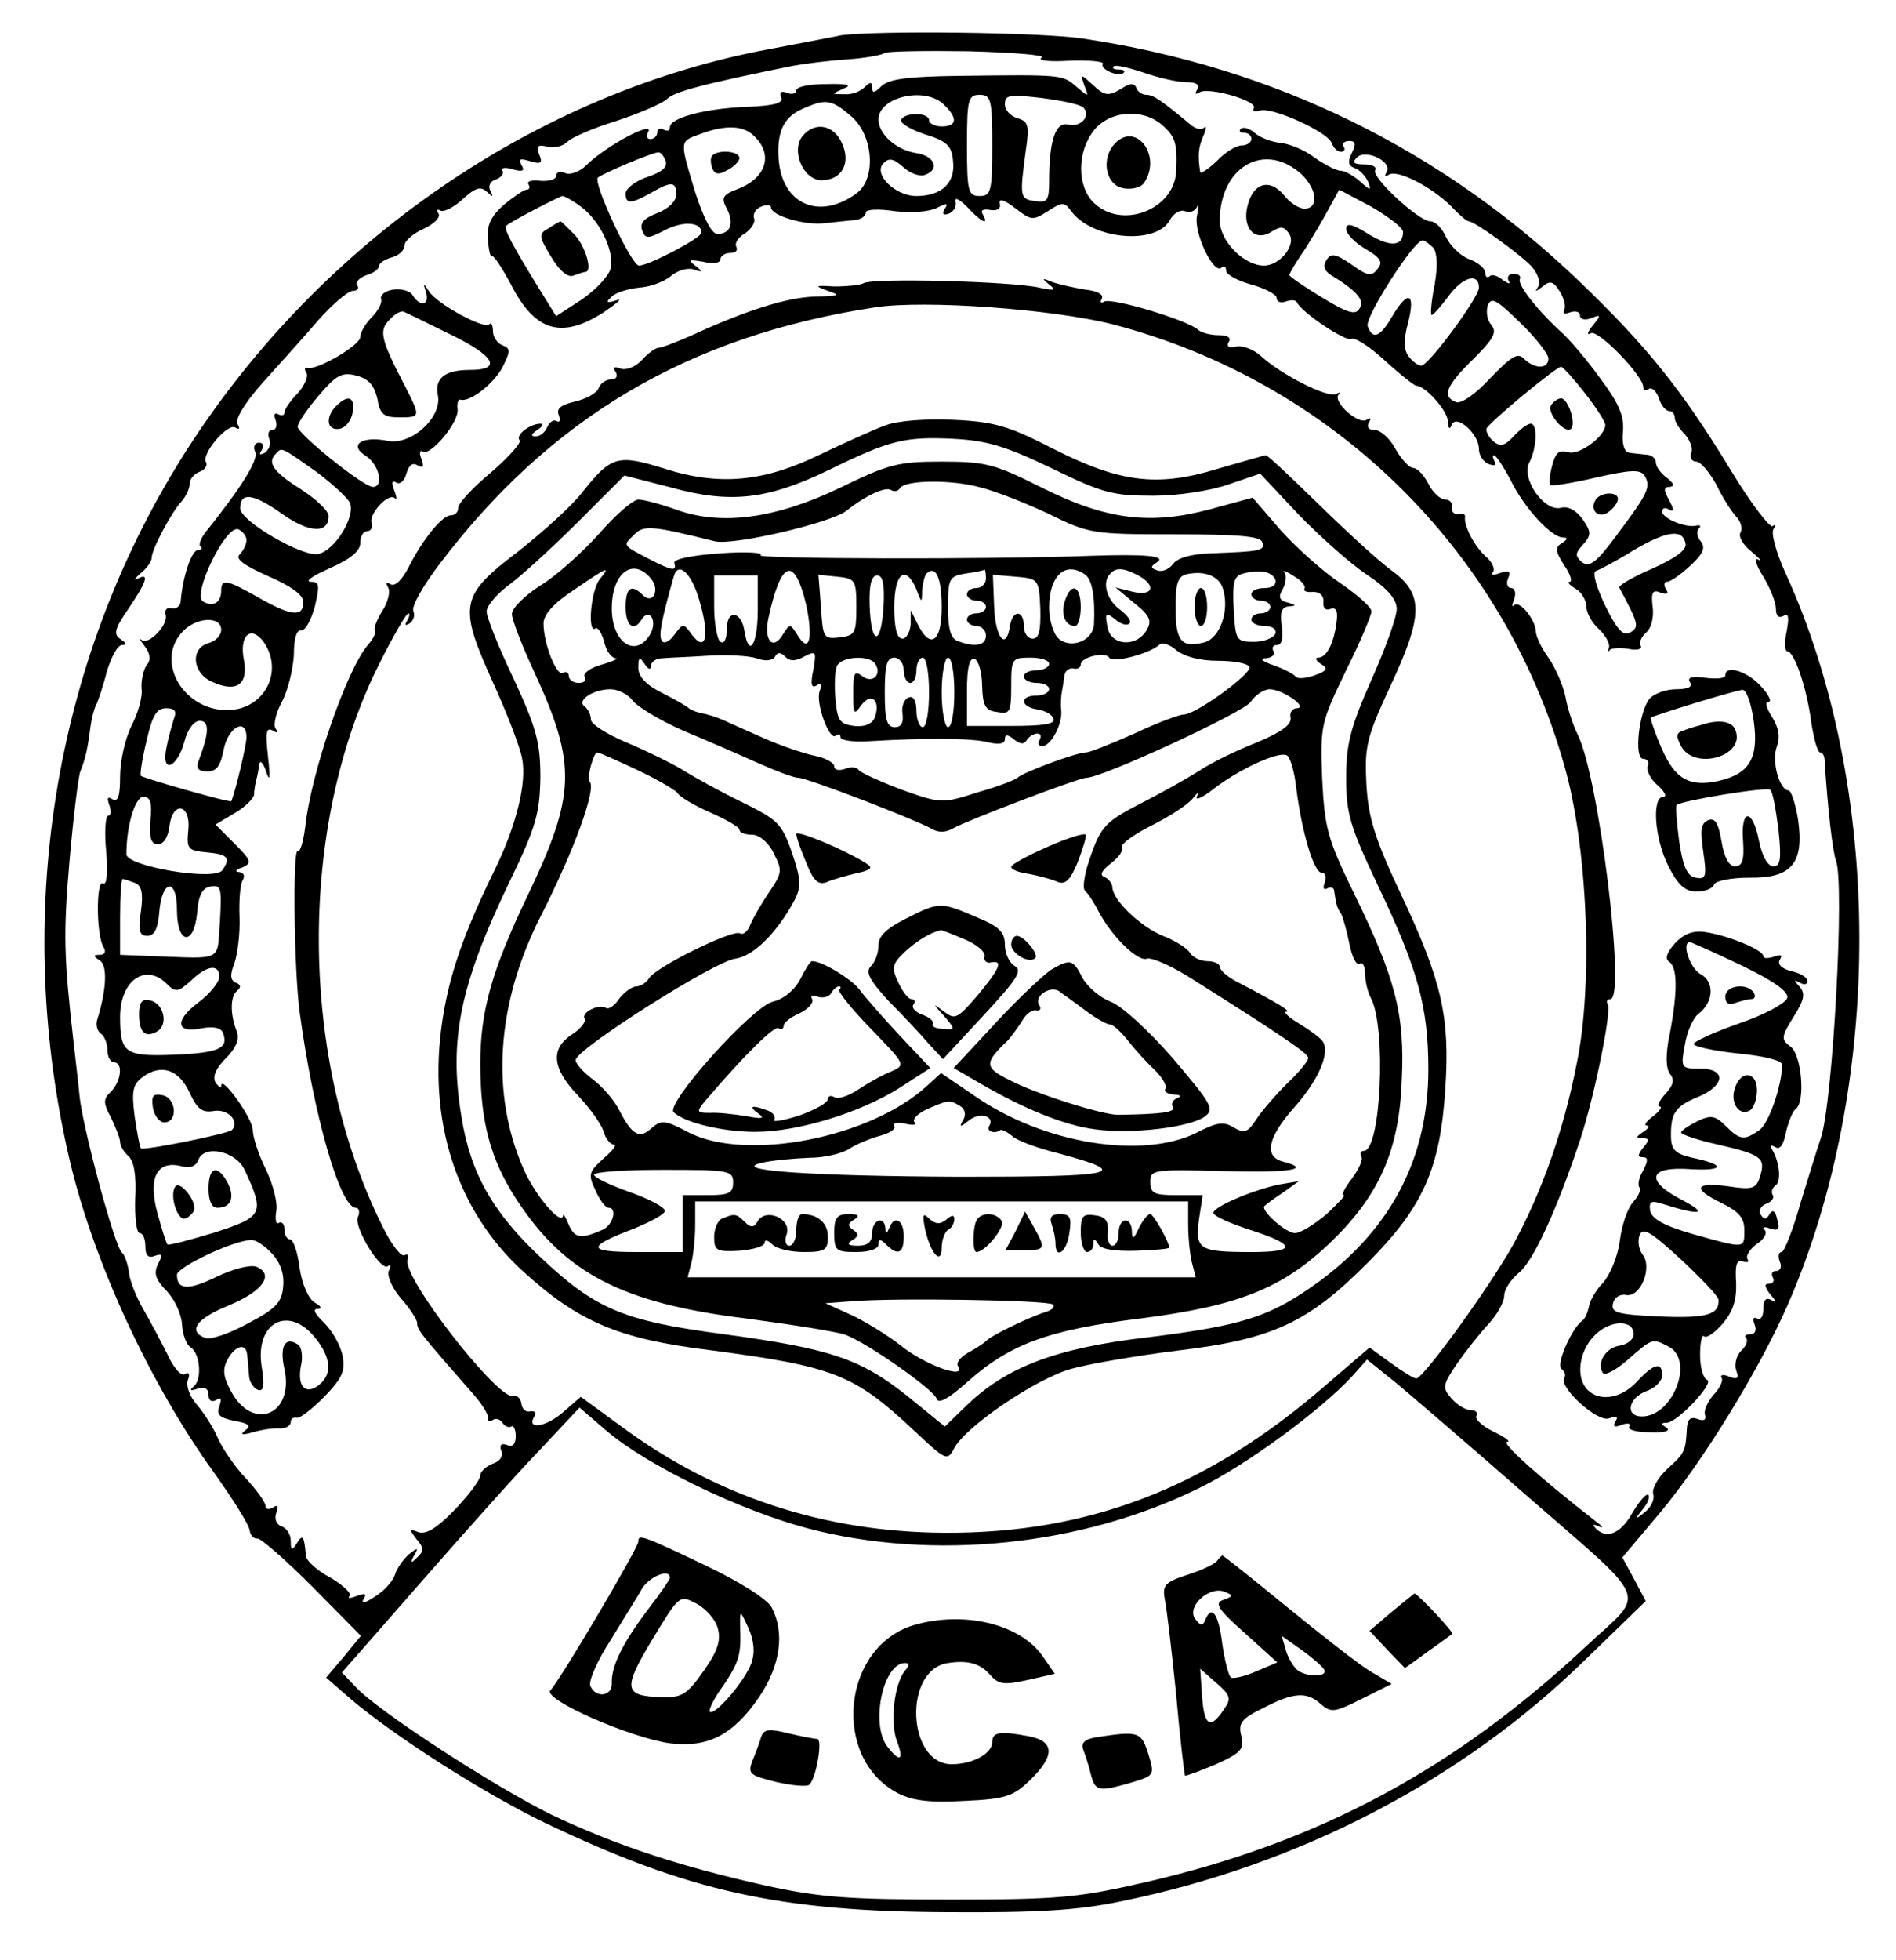 <?xml version="1.0" standalone="no"?>
<!DOCTYPE svg PUBLIC "-//W3C//DTD SVG 20010904//EN"
 "http://www.w3.org/TR/2001/REC-SVG-20010904/DTD/svg10.dtd">
<svg version="1.0" xmlns="http://www.w3.org/2000/svg"
 width="300pt" height="310pt" viewBox="0 0 300 310"
 preserveAspectRatio="xMidYMid meet">
<g transform="translate(0,310) scale(0.1,-0.1)"
fill="#000000" stroke="none">
<path d="M1330 3044 c-14 -3 -72 -14 -130 -25 -368 -74 -706 -313 -913 -644
-204 -327 -267 -728 -176 -1113 38 -159 126 -350 227 -490 30 -42 56 -83 57
-92 1 -8 7 -14 12 -13 5 1 44 -33 87 -76 l77 -78 -27 -33 -28 -33 39 -34 c71
-60 212 -150 308 -196 226 -108 370 -140 637 -141 141 -1 206 3 273 17 281 57
540 191 735 382 l96 93 -18 34 -19 35 59 70 c68 81 157 226 202 328 153 349
152 821 -3 1159 -14 31 -23 62 -19 69 4 6 4 9 -1 5 -4 -4 -34 35 -65 86 -79
130 -133 197 -241 301 -218 209 -483 339 -786 384 -67 10 -326 13 -383 5z
m318 -35 c-7 -5 13 -7 44 -5 31 1 55 -1 53 -5 -6 -8 26 -22 33 -14 3 3 -1 5
-8 5 -7 0 -11 2 -8 5 3 3 24 -2 48 -10 23 -8 53 -15 67 -15 16 0 22 -4 17 -12
-4 -7 -3 -8 4 -4 15 9 93 -14 86 -25 -3 -5 1 -6 9 -4 18 7 107 -33 114 -51 3
-8 9 -14 15 -14 5 0 7 4 4 8 -3 5 1 9 9 9 10 0 11 -5 4 -19 -7 -14 -6 -20 5
-24 8 -3 17 -13 21 -22 5 -14 4 -14 -13 1 -10 9 -24 17 -31 17 -6 0 -24 9 -40
20 -15 12 -39 22 -54 24 -14 1 -33 8 -42 16 -8 7 -18 10 -22 6 -3 -3 -1 -6 5
-6 7 0 12 -4 12 -10 0 -5 -7 -10 -15 -10 -9 0 -27 -11 -40 -25 -14 -13 -26
-21 -26 -17 -4 26 -3 39 5 57 5 11 5 17 1 13 -4 -4 -12 -2 -19 3 -48 40 -61
49 -72 49 -7 0 -14 5 -16 11 -3 8 -10 8 -25 -2 -19 -11 -25 -11 -43 6 -21 19
-21 19 -14 -1 7 -18 7 -18 -13 -1 -22 19 -22 19 -185 17 -82 -1 -111 -5 -123
-16 -11 -11 -15 -12 -15 -3 0 10 -3 10 -12 1 -7 -7 -21 -12 -32 -11 -21 0 -21
0 -1 9 14 5 6 8 -27 7 -27 0 -48 -4 -48 -10 0 -5 -7 -7 -14 -4 -10 4 -13 1
-10 -7 4 -9 -10 -13 -53 -15 -64 -2 -123 -17 -123 -32 0 -6 -4 -7 -10 -4 -5 3
-10 1 -10 -4 0 -6 -5 -11 -11 -11 -5 0 -7 4 -4 10 14 22 -66 -20 -98 -52 -9
-9 -24 -15 -32 -12 -8 4 -15 2 -15 -4 0 -6 -11 -9 -25 -8 -13 2 -22 -1 -19 -5
3 -5 2 -9 -3 -9 -4 0 -20 -11 -36 -24 -20 -18 -27 -32 -25 -54 1 -17 4 -29 6
-27 3 2 16 -18 30 -44 38 -75 80 -88 147 -45 22 15 31 23 20 19 -15 -5 -17 -3
-8 5 6 7 26 13 43 15 18 1 40 9 51 18 10 9 27 14 36 11 15 -5 16 -4 3 6 -12 9
-10 10 13 6 15 -4 27 -2 27 4 0 5 7 10 16 10 8 0 12 4 9 10 -3 5 3 15 14 21
10 7 17 18 14 24 -2 7 3 15 11 18 9 4 16 3 16 -1 0 -13 54 -29 85 -25 17 2 38
4 48 5 9 1 17 6 17 12 0 5 20 6 46 2 26 -3 54 -1 66 5 16 8 19 8 13 -1 -5 -8
-3 -11 6 -8 8 3 13 12 11 19 -2 8 6 4 18 -8 22 -24 36 -31 25 -12 -4 6 0 9 11
7 12 -2 18 2 16 10 -2 9 7 6 24 -7 26 -20 28 -20 52 -5 23 15 26 15 37 0 33
-45 135 -54 156 -14 6 11 17 17 24 14 8 -3 16 0 19 7 3 7 3 0 0 -14 -6 -27 27
-95 39 -82 4 3 7 1 7 -5 0 -6 18 -16 40 -22 22 -6 40 -16 40 -21 0 -6 6 -9 14
-6 8 3 16 3 18 -1 7 -16 78 -63 86 -58 6 3 29 -12 53 -34 24 -22 47 -40 50
-40 14 0 49 -39 50 -56 0 -12 3 -14 6 -6 7 18 43 -14 43 -38 0 -10 7 -21 16
-24 8 -3 12 -2 9 4 -3 6 -4 10 -1 10 3 0 15 -18 26 -39 22 -45 65 -91 83 -91
8 0 8 -3 -2 -9 -11 -7 -10 -13 4 -35 10 -14 13 -26 9 -26 -5 0 -1 -5 9 -11 9
-5 17 -18 17 -28 0 -10 9 -26 19 -35 11 -10 18 -23 17 -29 -2 -7 -1 -9 1 -5 2
3 16 4 29 2 14 -3 23 -1 20 5 -3 5 1 14 9 21 8 7 12 24 10 40 -3 23 0 28 12
23 11 -4 14 -2 9 5 -4 7 -3 12 2 12 5 0 21 11 36 25 21 19 25 29 17 39 -6 7
-7 16 -3 20 4 4 2 6 -3 5 -16 -5 -55 11 -55 22 0 6 5 7 11 3 8 -4 8 0 0 15 -9
16 -9 21 1 21 8 1 7 5 -4 14 -10 7 -18 18 -18 25 0 6 -7 12 -15 12 -8 1 -21 2
-27 3 -8 1 -12 14 -10 34 2 25 -7 45 -37 85 -21 29 -49 62 -62 73 -38 35 -69
75 -64 83 2 4 -2 8 -10 8 -8 0 -11 -5 -8 -11 4 -6 0 -5 -9 1 -8 7 -18 10 -21
6 -4 -3 -7 -1 -7 6 0 6 -11 16 -25 21 -14 5 -30 21 -37 35 -6 14 -17 25 -25
25 -18 0 -94 70 -87 81 3 5 -5 9 -17 9 -17 0 -20 3 -12 11 14 14 57 -7 47 -23
-4 -7 -3 -8 4 -4 14 8 68 -20 99 -51 12 -13 24 -23 27 -23 9 0 80 -51 99 -71
10 -11 15 -25 11 -32 -6 -9 -5 -9 7 0 12 10 17 8 27 -8 7 -11 10 -24 7 -29 -3
-6 1 -7 9 -4 9 3 16 1 16 -5 0 -6 8 -8 18 -4 15 6 16 5 2 -12 -8 -10 -10 -16
-3 -12 11 7 83 -67 83 -85 0 -5 4 -7 9 -3 5 3 12 -4 16 -15 3 -11 11 -20 16
-20 5 0 9 -5 9 -11 0 -6 7 -17 16 -26 8 -9 13 -22 10 -29 -3 -8 1 -14 8 -14 7
0 21 -17 32 -37 10 -21 25 -44 32 -51 7 -8 9 -18 6 -24 -4 -6 4 -20 17 -30 13
-11 18 -17 11 -13 -7 4 -4 -8 8 -27 11 -18 20 -41 20 -51 0 -11 4 -15 12 -11
8 5 9 -2 5 -24 -4 -18 -3 -32 1 -32 11 0 31 -58 38 -113 4 -26 10 -47 14 -47
4 0 7 -6 7 -12 5 -80 13 -146 18 -159 14 -36 -5 -383 -24 -439 -5 -14 -19 -60
-32 -102 -12 -43 -26 -78 -30 -78 -5 0 -6 -7 -3 -15 4 -8 1 -15 -6 -15 -6 0
-8 -4 -5 -10 3 -5 1 -10 -6 -10 -8 0 -7 -5 2 -17 10 -11 10 -14 2 -9 -9 5 -13
0 -13 -14 0 -12 -4 -18 -10 -15 -6 3 -7 -1 -4 -9 4 -10 1 -16 -7 -16 -7 0 -10
-3 -6 -6 3 -4 0 -13 -8 -20 -8 -8 -11 -22 -8 -31 5 -13 2 -15 -11 -10 -9 4
-15 3 -12 -2 3 -4 -3 -17 -13 -27 -9 -11 -16 -25 -13 -32 2 -7 -2 -10 -12 -6
-11 4 -16 0 -17 -15 -2 -36 -3 -39 -31 -64 -15 -14 -25 -32 -22 -40 2 -8 -3
-20 -13 -28 -16 -13 -17 -12 -4 4 8 9 12 20 9 23 -3 3 -15 -11 -26 -30 -19
-33 -42 -41 -59 -21 -4 4 -1 5 7 1 8 -4 6 0 -5 8 -91 71 -152 126 -140 126 6
0 -5 8 -22 16 -18 9 -30 20 -27 25 3 5 -1 9 -9 9 -8 0 -21 8 -30 18 -15 17
-15 21 8 55 14 20 36 48 50 63 14 15 25 35 25 45 0 10 11 26 23 36 23 18 61
101 98 213 23 71 49 201 43 212 -3 4 -1 8 4 8 25 0 -18 352 -52 419 -7 14 -16
41 -19 59 -4 19 -16 46 -27 62 -11 15 -20 34 -20 42 -1 19 -26 49 -34 41 -4
-4 -4 0 0 10 3 9 1 17 -5 17 -6 0 -8 7 -5 15 5 11 2 14 -12 9 -11 -4 -16 -4
-12 1 4 4 0 15 -10 24 -19 16 -36 50 -34 63 1 5 -4 7 -11 5 -6 -1 -11 4 -10
11 2 6 -3 12 -10 12 -8 0 -20 11 -27 25 -7 14 -18 25 -24 25 -6 0 -19 14 -28
30 -9 17 -24 30 -33 30 -10 0 -13 5 -9 12 4 7 3 8 -4 4 -13 -8 -54 29 -44 40
4 4 2 4 -4 1 -13 -7 -86 30 -119 60 -11 10 -28 17 -39 15 -11 -3 -16 0 -12 7
5 7 -2 11 -16 11 -13 0 -28 4 -33 9 -17 15 -137 51 -148 44 -5 -3 -7 -1 -4 4
4 7 -6 13 -26 15 -17 3 -41 8 -52 12 -17 7 -17 6 -5 -4 12 -9 9 -10 -15 -5
-41 10 -266 16 -279 7 -6 -3 -27 -5 -46 -5 -31 2 -32 1 -10 -7 21 -7 18 -8
-20 -9 -43 -1 -108 -21 -197 -62 -23 -10 -46 -19 -51 -19 -5 0 -17 -9 -26 -19
-10 -11 -25 -17 -34 -14 -10 4 -13 2 -8 -5 4 -7 1 -12 -7 -12 -8 0 -17 -6 -20
-14 -3 -8 -20 -17 -37 -21 -22 -5 -30 -11 -26 -21 3 -8 2 -13 -3 -10 -5 3 -11
-1 -15 -9 -3 -8 -11 -15 -18 -15 -9 0 -8 3 2 10 8 5 11 10 5 10 -16 0 -40 -18
-33 -26 4 -3 -16 -26 -45 -51 -29 -24 -52 -49 -52 -56 0 -7 -5 -12 -12 -12
-13 0 -44 -37 -67 -83 -10 -19 -21 -30 -28 -26 -7 4 -8 3 -4 -5 4 -6 0 -23 -9
-37 -9 -14 -14 -28 -12 -31 3 -2 -2 -13 -11 -23 -34 -40 -90 -203 -99 -287 -3
-24 -8 -41 -12 -39 -8 5 -6 -185 3 -254 22 -163 64 -310 89 -310 5 0 7 -7 3
-15 -6 -17 38 -88 48 -77 4 3 5 0 1 -8 -3 -8 6 -28 20 -44 14 -16 25 -33 25
-38 0 -11 5 -17 90 -114 14 -16 24 -33 22 -37 -1 -5 2 -6 7 -3 5 4 12 2 16 -4
4 -6 10 -8 14 -6 3 3 7 -4 7 -15 0 -13 -5 -18 -14 -14 -9 3 -12 0 -9 -9 4 -9
-2 -17 -14 -21 -10 -4 -19 -12 -19 -18 0 -7 -18 -31 -40 -54 -29 -30 -46 -40
-58 -36 -15 6 -15 5 -3 -11 12 -14 12 -19 1 -29 -10 -10 -11 -9 -5 3 8 13 6
13 -8 2 -9 -8 -19 -22 -22 -32 -3 -10 -17 -26 -32 -35 -15 -10 -22 -12 -18 -4
6 9 3 10 -11 5 -10 -4 -15 -4 -11 0 4 4 -10 17 -30 29 -21 11 -39 27 -39 35
-3 32 -5 34 -14 20 -8 -13 -10 -12 -10 3 0 10 -6 20 -14 23 -9 3 -12 12 -9 21
4 11 2 14 -5 9 -7 -4 -12 -3 -12 3 0 5 -14 25 -31 43 -17 18 -37 47 -44 63 -7
17 -22 40 -33 53 -12 13 -18 31 -15 39 4 10 2 14 -4 10 -6 -4 -18 9 -28 31
-10 20 -27 52 -38 71 -11 19 -22 46 -23 59 -2 14 -7 28 -11 31 -11 8 -61 193
-67 246 -2 22 -7 63 -10 90 -15 133 -16 168 -6 284 6 69 14 133 17 141 8 19
12 38 16 70 2 14 6 30 9 35 3 6 11 29 17 53 7 23 17 42 24 42 8 0 7 3 -2 9
-12 8 -10 16 12 48 29 43 34 58 15 48 -7 -4 -5 0 4 8 10 8 18 19 18 25 0 13
31 72 48 90 6 7 12 19 12 27 0 7 7 16 16 19 8 3 13 10 10 15 -8 13 34 62 46
55 7 -4 8 -2 4 5 -5 7 10 32 38 64 26 29 66 73 89 100 23 26 48 47 55 47 7 0
11 4 7 9 -3 5 4 12 15 16 11 3 20 10 20 15 0 4 9 10 20 13 11 3 20 11 20 19 0
7 14 19 30 26 17 8 27 18 24 24 -4 6 -3 8 3 5 5 -3 21 5 35 18 20 18 28 21 38
12 10 -9 11 -9 6 1 -4 7 -1 15 8 18 9 3 14 10 11 14 -3 5 5 6 17 2 15 -4 19
-2 13 7 -5 10 -2 11 14 6 17 -5 20 -3 14 11 -5 13 -2 16 13 12 11 -3 25 1 32
8 7 7 42 22 78 33 36 12 71 27 79 34 11 12 57 24 200 53 17 3 54 8 84 10 30 2
57 7 60 10 3 3 63 4 133 3 71 -2 123 -6 116 -10z m-154 -75 c22 -21 20 -34 -4
-34 -11 0 -20 5 -20 10 0 12 -37 13 -44 1 -3 -5 13 -15 36 -23 36 -11 44 -18
46 -43 4 -34 -18 -55 -58 -55 -34 0 -69 35 -52 52 9 9 16 7 31 -6 12 -11 27
-16 36 -12 23 9 13 30 -16 34 -31 5 -59 30 -59 53 0 36 75 53 104 23z m76 -64
c0 -73 -2 -80 -20 -80 -18 0 -20 7 -20 80 0 73 2 80 20 80 18 0 20 -7 20 -80z
m144 60 c13 -13 -4 -32 -24 -27 -20 5 -30 -26 -30 -90 0 -30 -3 -34 -22 -31
-24 3 -25 6 -15 79 6 41 4 47 -13 52 -11 3 -20 13 -20 22 0 15 7 16 58 10 31
-4 61 -10 66 -15z m-367 -14 c35 -30 40 -99 8 -122 -59 -43 -118 -17 -123 55
-3 45 9 68 43 81 32 14 42 12 72 -14z m491 -13 c22 -19 25 -30 23 -74 -3 -61
-87 -93 -131 -49 -26 26 -26 80 1 114 25 31 76 35 107 9z m-644 -19 c30 -29
18 -66 -27 -83 -24 -9 -26 -14 -17 -31 12 -23 6 -40 -15 -40 -9 0 -22 26 -35
66 -25 83 -25 80 8 92 40 15 69 14 86 -4z m-141 -38 c4 -10 -5 -18 -29 -26
-18 -6 -34 -18 -34 -26 0 -17 8 -17 40 1 33 19 40 18 40 -3 0 -10 -12 -22 -30
-29 -21 -8 -28 -16 -24 -27 5 -14 9 -14 36 0 29 15 58 13 58 -4 0 -8 -83 -52
-99 -52 -12 0 -73 131 -65 139 6 6 84 39 95 40 4 1 9 -5 12 -13z m1001 -17
c29 -23 35 -59 10 -59 -9 0 -24 10 -33 22 -22 26 -48 19 -57 -17 -9 -35 11
-58 37 -42 16 10 21 9 29 -3 11 -18 -15 -50 -40 -50 -32 0 -70 39 -70 71 0 82
66 124 124 78z m166 -96 c0 -23 -21 -24 -55 -3 -26 16 -35 18 -35 8 0 -8 14
-22 31 -32 24 -14 28 -21 18 -32 -9 -12 -16 -10 -41 8 -25 17 -32 18 -39 7 -6
-9 -4 -17 7 -24 41 -25 54 -40 45 -53 -6 -11 -19 -7 -60 18 -28 17 -51 33 -51
35 0 2 10 20 23 38 12 19 30 49 39 66 l17 31 51 -27 c27 -16 50 -33 50 -40z
m-1302 41 c30 -21 55 -71 48 -99 -3 -12 -24 -34 -46 -49 l-40 -26 -23 37 c-45
73 -61 102 -56 106 6 6 83 46 89 47 3 0 16 -7 28 -16z m1350 -66 c6 -8 7 -29
2 -58 -5 -25 -7 -46 -5 -48 1 -2 13 11 25 27 23 33 50 41 50 16 0 -15 -75
-117 -90 -123 -4 -1 -13 4 -20 13 -9 11 -10 25 -2 55 12 47 0 52 -25 10 -19
-33 -31 -38 -39 -16 -5 14 73 136 87 136 3 0 11 -6 17 -12z m182 -175 c0 -17
-22 -17 -39 0 -10 10 -20 3 -53 -31 -23 -25 -46 -41 -54 -38 -23 9 -16 26 27
68 32 32 38 42 29 54 -7 7 -9 21 -6 31 6 14 14 9 51 -27 25 -24 45 -50 45 -57z
m-689 54 c345 -90 617 -354 714 -697 37 -128 46 -345 20 -471 -21 -108 -56
-205 -100 -286 -37 -67 -143 -213 -154 -213 -4 0 -22 11 -41 25 l-33 24 -71
-61 c-186 -161 -373 -233 -601 -232 -190 1 -362 57 -513 169 l-63 46 -30 -26
c-28 -23 -57 -26 -43 -4 3 5 0 8 -7 7 -7 -2 -13 4 -14 12 -1 8 -6 14 -13 12
-25 -5 -177 190 -167 216 2 7 0 10 -5 7 -5 -3 -20 16 -33 42 -134 266 -137
634 -7 893 22 44 43 80 46 80 3 0 2 -5 -2 -12 -4 -7 -3 -8 4 -4 6 4 9 12 6 20
-3 7 15 39 40 72 176 233 395 363 691 408 79 12 282 -3 376 -27z m747 -109
c18 -23 32 -45 32 -50 0 -18 -42 -49 -59 -43 -14 4 -20 -1 -25 -21 -4 -14 -5
-28 -3 -31 3 -2 35 3 73 12 54 12 69 13 76 3 11 -18 5 -29 -43 -93 -33 -45
-44 -53 -56 -44 -11 10 -11 14 2 28 13 15 13 20 -1 40 -10 14 -23 21 -34 18
-27 -7 -64 47 -50 72 12 24 13 61 2 61 -5 0 -17 -9 -27 -20 -14 -15 -21 -17
-32 -8 -7 6 -12 15 -11 20 3 9 109 97 118 98 3 0 20 -19 38 -42z m159 -238 c2
-10 -17 -23 -52 -39 -31 -13 -54 -27 -53 -30 31 -58 32 -62 18 -71 -11 -7 -21
3 -40 42 -14 29 -21 53 -15 55 6 2 33 16 60 33 53 31 78 34 82 10z m-262
-1496 c213 -186 201 -157 103 -249 -207 -193 -421 -308 -693 -371 -109 -25
-138 -28 -310 -28 -160 0 -206 3 -293 22 -135 30 -238 64 -339 112 -90 44
-275 164 -310 202 l-22 23 127 145 c70 80 154 174 188 209 l61 65 43 -37 c65
-55 209 -125 318 -154 198 -52 434 -28 620 64 74 36 192 123 241 176 l24 27
46 -37 c25 -21 114 -97 196 -169z"/>
<path d="M622 2642 c-13 -2 -21 -9 -19 -15 2 -6 -5 -19 -15 -29 -10 -10 -18
-24 -18 -31 0 -13 -67 -52 -83 -49 -5 2 -6 -2 -2 -8 3 -5 -3 -20 -14 -32 -12
-12 -21 -26 -21 -30 0 -5 -4 -6 -10 -3 -6 3 -7 -1 -4 -9 3 -9 1 -16 -5 -16 -6
0 -8 -6 -5 -14 3 -8 0 -17 -7 -22 -8 -4 -10 -3 -5 4 4 7 2 12 -4 12 -7 0 -10
-7 -6 -15 5 -13 -23 -57 -79 -127 -7 -9 -11 -19 -8 -22 4 -3 2 -6 -4 -6 -10 0
-24 -43 -27 -80 0 -8 -7 -14 -15 -12 -7 2 -11 -3 -9 -10 5 -16 -27 -49 -38
-40 -5 4 -2 -1 5 -10 9 -12 10 -22 3 -30 -5 -7 -9 -24 -8 -37 2 -13 -6 -40
-16 -59 -10 -20 -18 -56 -18 -80 0 -30 -3 -41 -12 -36 -8 5 -9 2 -5 -9 3 -10
3 -17 -2 -17 -4 0 -6 -25 -3 -56 3 -34 1 -55 -5 -51 -11 7 -11 -83 1 -101 4
-7 2 -12 -6 -12 -11 0 -11 -2 0 -9 12 -7 11 -45 -4 -93 -3 -9 0 -19 6 -23 5
-3 10 -15 10 -26 0 -10 5 -19 10 -19 15 0 12 -29 -4 -46 -13 -12 -13 -18 0
-42 7 -15 14 -32 14 -38 0 -6 6 -16 13 -22 9 -8 13 -31 11 -67 -1 -30 2 -55 7
-55 5 0 9 -9 9 -21 0 -15 5 -19 15 -15 12 4 13 2 5 -13 -7 -15 -4 -24 13 -42
13 -13 24 -37 25 -53 1 -17 7 -33 14 -37 15 -10 18 -52 4 -62 -7 -6 -4 -7 7
-3 11 3 17 0 17 -10 0 -9 5 -12 12 -8 8 5 9 2 5 -10 -5 -13 0 -18 24 -23 23
-4 27 -8 17 -15 -9 -7 -5 -8 12 -3 14 4 33 7 43 6 9 0 17 4 17 10 0 5 4 8 9 7
5 -2 24 13 44 33 28 29 34 41 29 65 -3 16 -16 39 -29 52 -14 13 -19 22 -11 22
8 0 7 4 -4 10 -10 6 -20 29 -24 55 -3 25 -10 45 -15 45 -5 0 -9 7 -9 16 0 8
-4 13 -9 10 -4 -3 -6 5 -4 18 3 13 -5 43 -16 66 -12 24 -21 52 -21 63 0 18
-50 88 -50 70 0 -4 -4 -2 -9 5 -5 9 0 22 16 38 17 17 22 31 18 42 -11 27 -11
56 0 65 7 6 6 10 -2 13 -9 4 -9 13 -2 31 5 15 9 47 8 73 -1 25 1 52 5 58 4 7
2 12 -6 13 -7 0 -5 4 5 7 16 7 15 11 -12 38 l-30 30 30 18 c16 9 30 23 31 29
0 7 2 17 3 22 2 6 4 17 5 25 1 9 6 5 11 -10 6 -18 7 -11 3 24 -4 37 -3 46 7
41 8 -5 10 -4 5 3 -4 6 1 26 11 44 9 18 17 51 18 73 0 24 4 39 11 38 7 -1 16
16 22 37 8 35 8 40 -7 40 -9 1 5 10 32 22 32 14 47 27 47 39 0 11 5 19 11 19
6 0 9 6 7 13 -5 14 27 49 37 39 3 -4 3 2 -1 12 -5 13 -4 17 3 13 6 -4 13 3 16
14 4 14 10 18 18 13 9 -5 10 -2 6 10 -4 9 -3 15 2 12 12 -8 58 47 55 67 -1 9
1 16 4 15 15 -5 53 25 67 51 13 26 13 30 0 35 -8 3 -15 13 -15 22 0 10 -3 15
-6 11 -8 -8 -82 32 -95 52 -9 14 -10 14 -5 -1 6 -21 -9 -24 -21 -5 -4 7 -18
11 -31 9z m91 -71 c70 -34 82 -56 31 -56 -40 0 -57 -13 -51 -41 6 -35 -43 -79
-80 -71 -41 8 -62 -7 -34 -24 21 -14 29 -49 11 -49 -15 0 -118 83 -119 95 0 6
15 28 33 49 28 33 37 38 60 32 19 -5 28 -15 33 -36 4 -25 10 -30 34 -30 35 0
35 0 9 51 -38 73 -41 87 -23 104 8 9 18 14 22 12 3 -1 37 -18 74 -36z m-214
-216 c27 -20 52 -43 55 -51 8 -22 -24 -74 -50 -80 -24 -6 -124 52 -124 72 0
26 20 24 64 -7 44 -32 76 -34 76 -5 0 8 -20 27 -45 43 -43 27 -53 42 -38 56 9
10 8 10 62 -28z m-109 -109 c0 -7 -5 -17 -11 -23 -7 -7 7 -17 45 -34 37 -16
56 -30 56 -41 0 -25 -20 -22 -71 7 -51 29 -59 30 -59 11 0 -19 -13 -27 -29
-17 -17 11 36 121 56 114 7 -3 13 -11 13 -17z m-40 -142 c0 -9 -9 -18 -20 -21
-29 -8 -26 -47 5 -61 39 -18 58 -5 51 34 -8 39 11 56 31 29 33 -47 1 -108 -58
-108 -68 0 -113 75 -72 122 21 25 63 28 63 5z m-75 -141 c-3 -10 -9 -31 -12
-47 -8 -41 18 -30 29 12 5 19 15 32 24 32 16 0 15 -19 -2 -64 -4 -11 0 -16 14
-16 15 0 21 9 26 35 7 35 36 51 36 19 0 -13 -18 -87 -24 -101 -2 -3 -138 36
-143 40 -2 2 2 27 9 56 9 40 16 51 31 51 14 0 17 -5 12 -17z m-37 -160 c-2
-29 1 -38 12 -38 9 0 16 11 18 28 5 41 34 36 30 -5 -3 -31 -1 -33 30 -36 33
-3 37 -9 24 -28 -12 -18 -152 6 -152 25 0 46 14 91 27 91 11 0 14 -10 11 -37z
m-25 -99 c11 -4 14 -16 10 -45 -5 -31 -2 -39 10 -39 11 0 17 11 19 37 4 52 28
56 28 4 0 -55 27 -58 32 -4 2 27 8 39 21 41 17 3 18 -2 15 -55 -5 -65 7 -59
-108 -55 l-50 2 0 60 c0 33 2 60 4 60 2 0 11 -3 19 -6z m134 -149 c0 -8 -15
-27 -34 -41 -38 -29 -34 -49 7 -40 18 3 30 1 33 -8 9 -24 -7 -31 -77 -34 -78
-3 -86 2 -86 60 0 57 40 86 74 52 14 -14 18 -13 38 5 26 25 45 27 45 6z m-47
-183 c12 -26 20 -32 38 -29 22 4 42 -16 29 -30 -6 -6 -140 -33 -144 -29 -2 2
-6 24 -10 51 -5 40 -3 50 13 62 29 21 57 12 74 -25z m87 -122 c32 -69 30 -74
-47 -99 -40 -12 -73 -21 -75 -19 -2 2 -9 24 -16 50 -15 55 -1 83 37 74 14 -4
24 -1 28 10 9 24 59 14 73 -16z m43 -132 c14 -15 20 -33 18 -53 -2 -25 -12
-35 -56 -58 -29 -16 -59 -26 -67 -23 -29 11 -14 31 38 52 53 22 72 49 42 61
-10 3 -37 -4 -62 -16 -45 -22 -63 -21 -63 3 0 12 88 54 117 55 7 1 22 -9 33
-21z m69 -134 c25 -31 27 -57 6 -74 -21 -17 -35 -3 -29 29 4 16 1 32 -5 35
-20 13 -29 -3 -21 -39 16 -73 -51 -100 -85 -34 -12 22 -13 34 -5 49 12 22 29
27 31 8 1 -7 2 -22 3 -32 0 -11 7 -21 14 -24 9 -3 11 6 6 37 -11 70 43 98 85
45z"/>
<path d="M532 2458 c-18 -18 -15 -40 6 -36 9 2 18 13 20 26 4 24 -7 29 -26 10z"/>
<path d="M220 1496 c0 -29 10 -38 29 -27 18 11 10 45 -12 49 -12 3 -17 -3 -17
-22z"/>
<path d="M242 1348 c2 -12 10 -23 18 -23 22 0 19 39 -3 43 -15 3 -18 -1 -15
-20z"/>
<path d="M330 1220 c0 -19 5 -30 14 -30 22 0 28 17 16 40 -16 29 -30 25 -30
-10z"/>
<path d="M277 1223 c-9 -14 4 -54 16 -50 6 2 12 8 14 13 5 14 -23 49 -30 37z"/>
<path d="M2730 2032 c0 -5 -14 -6 -31 -4 -22 3 -30 1 -25 -7 5 -7 -3 -11 -22
-11 -16 0 -35 -7 -42 -15 -17 -21 -25 -95 -10 -95 7 0 10 -6 7 -12 -2 -7 5
-21 16 -30 11 -10 15 -18 9 -18 -19 0 -14 -67 8 -110 15 -30 27 -40 44 -40 14
0 26 5 28 11 2 6 27 11 56 11 67 -1 87 23 77 92 -4 25 -11 46 -15 46 -14 0
-27 45 -19 68 6 16 4 30 -7 48 -9 14 -12 24 -6 24 6 0 1 11 -12 25 -22 24 -56
34 -56 17z m45 -73 c8 -58 -7 -83 -56 -94 -46 -10 -69 3 -90 52 -11 25 -18 47
-17 48 5 4 133 43 145 44 6 1 14 -21 18 -50z m39 -171 c5 -47 3 -58 -8 -58 -9
0 -18 16 -23 41 -10 51 -29 51 -25 -1 2 -30 -1 -40 -13 -40 -9 0 -17 14 -21
39 -5 29 -10 38 -21 34 -12 -5 -13 -16 -8 -50 6 -40 4 -44 -12 -41 -13 2 -20
17 -26 57 -4 30 -6 56 -4 58 8 7 142 29 148 24 4 -3 9 -32 13 -63z"/>
<path d="M2690 1953 c-8 -2 -21 -6 -28 -9 -10 -3 -10 -9 -2 -24 21 -39 102
-16 86 25 -5 15 -27 18 -56 8z"/>
<path d="M2650 1608 c-13 -15 -16 -24 -9 -29 13 -8 14 -46 1 -114 -7 -33 -6
-54 0 -63 8 -9 6 -18 -7 -32 -10 -11 -14 -20 -9 -20 5 0 0 -7 -10 -15 -11 -8
-16 -15 -10 -15 5 0 2 -5 -6 -10 -12 -8 -12 -10 -1 -10 11 0 11 -3 1 -15 -9
-11 -9 -15 -1 -15 9 0 9 -5 1 -21 -7 -11 -9 -23 -6 -27 3 -3 -1 -13 -10 -23
-9 -10 -18 -37 -21 -61 -3 -24 -15 -53 -26 -66 -12 -12 -22 -30 -23 -39 -2 -9
-6 -19 -11 -22 -17 -13 -42 -71 -32 -76 5 -4 7 -10 4 -14 -9 -15 53 -71 71
-64 12 4 15 3 10 -5 -5 -8 -1 -10 10 -5 10 3 15 2 12 -3 -3 -5 11 -9 33 -9 22
-1 33 2 26 7 -9 6 -9 8 0 8 17 0 77 64 64 68 -6 2 -11 20 -11 39 0 20 3 33 6
30 4 -4 17 5 30 20 16 19 22 37 21 65 -2 28 1 37 11 33 7 -2 10 -1 7 4 -3 5 4
16 15 24 11 7 17 17 12 22 -4 4 0 6 9 2 13 -4 16 -1 11 15 -3 13 -7 16 -12 8
-5 -9 -9 -9 -14 -1 -4 6 0 14 8 17 9 3 14 10 11 14 -3 5 -1 11 4 15 10 6 7 37
-5 57 -4 7 -3 8 5 4 7 -5 13 3 17 24 4 17 11 33 15 36 16 10 10 86 -8 99 -15
11 -15 15 5 47 17 27 19 37 9 48 -9 10 -9 11 1 6 6 -4 12 -3 12 2 0 6 -11 13
-25 16 -16 4 -23 11 -19 18 5 8 2 9 -9 5 -10 -3 -17 -3 -17 1 0 10 -57 33 -92
38 -19 3 -34 -3 -48 -18z m104 -34 c52 -25 76 -42 74 -52 -2 -8 -34 -26 -75
-40 -40 -14 -73 -29 -73 -33 0 -4 32 -11 70 -15 41 -4 70 -11 70 -18 -1 -34
-21 -92 -36 -103 -24 -17 -31 -16 -53 6 -17 17 -24 18 -45 8 -14 -7 -26 -15
-26 -18 0 -3 26 -12 58 -19 69 -16 76 -21 67 -50 -6 -20 -12 -22 -51 -16 -53
7 -57 -4 -9 -27 26 -13 35 -23 35 -42 0 -30 2 -30 -80 -7 -46 13 -66 24 -69
37 -2 15 1 17 20 11 60 -19 73 -16 31 6 -60 31 -54 54 13 49 54 -3 56 7 3 18
-26 6 -33 12 -34 31 -1 39 6 50 42 65 44 18 46 45 4 45 -30 0 -31 1 -24 38 3
20 13 43 22 49 24 19 25 51 2 63 -16 9 -30 50 -16 50 2 0 38 -16 80 -36z m-35
-529 c2 -24 -18 -30 -92 -27 -67 3 -78 6 -75 20 2 10 11 16 21 14 23 -4 42 44
26 64 -6 8 -8 21 -5 30 5 14 17 7 65 -37 32 -30 59 -58 60 -64z m-134 -55 c0
-8 -10 -16 -22 -18 -22 -3 -37 -27 -27 -43 3 -5 21 4 40 21 39 34 38 34 65 20
40 -22 6 -110 -43 -110 -27 0 -22 29 7 40 14 5 25 16 25 25 0 22 -13 19 -40
-10 -25 -27 -59 -32 -78 -13 -19 19 -14 60 10 85 24 26 63 27 63 3z"/>
<path d="M2730 1524 c0 -11 5 -14 16 -10 9 3 20 6 25 6 6 0 7 5 4 10 -10 16
-45 12 -45 -6z"/>
<path d="M2745 1379 c-8 -23 7 -45 24 -35 6 4 11 18 11 32 0 30 -26 32 -35 3z"/>
<path d="M1270 2885 c-19 -23 1 -70 30 -70 32 0 47 27 32 59 -13 29 -43 34
-62 11z"/>
<path d="M1765 2874 c-24 -24 -16 -68 14 -72 13 -2 28 2 32 10 27 42 -13 95
-46 62z"/>
<path d="M1127 2854 c-3 -3 -3 -12 0 -20 4 -10 10 -11 24 -3 10 5 19 14 19 19
0 11 -33 14 -43 4z"/>
<path d="M868 2739 c-16 -9 -16 -12 4 -45 13 -22 26 -33 35 -30 8 3 17 6 19 6
12 0 1 39 -16 58 -12 12 -22 22 -23 22 -1 0 -10 -5 -19 -11z"/>
<path d="M1400 2427 c-19 -7 -65 -28 -103 -46 -88 -43 -159 -50 -246 -22 -74
23 -84 20 -130 -38 -17 -22 -63 -63 -101 -93 -92 -70 -95 -85 -41 -205 23 -50
44 -105 47 -122 8 -38 -9 -106 -42 -174 -50 -102 -73 -168 -84 -241 -24 -157
22 -300 127 -396 88 -80 150 -107 295 -125 198 -26 229 -38 325 -128 50 -47
52 -48 63 -27 18 34 128 109 184 125 28 8 104 21 168 29 152 18 208 44 304
141 86 87 113 147 121 275 7 111 -5 167 -69 303 -43 91 -53 124 -56 177 -3 59
0 73 37 153 53 113 54 147 4 184 -21 15 -73 63 -117 106 -43 42 -80 77 -83 77
-3 0 -36 -10 -75 -21 -97 -30 -156 -22 -261 31 -70 36 -93 43 -157 46 -45 2
-89 -1 -110 -9z m265 -68 c80 -39 96 -43 160 -43 39 0 91 8 119 18 l50 17 60
-64 c34 -35 82 -78 109 -96 33 -22 47 -39 47 -54 0 -13 -18 -63 -40 -112 -33
-75 -40 -101 -40 -155 0 -57 6 -77 51 -172 63 -132 79 -192 79 -289 0 -138
-57 -250 -172 -335 -77 -56 -119 -70 -273 -89 -145 -17 -223 -47 -286 -108
l-34 -33 -59 48 c-74 59 -121 75 -290 98 -159 21 -203 39 -290 121 -76 71
-112 134 -126 224 -20 121 -2 208 76 370 42 87 48 108 49 165 0 56 -6 78 -42
156 -24 50 -43 98 -43 107 0 9 17 29 38 44 20 15 69 60 109 100 l71 71 74 -19
c94 -26 153 -19 250 28 96 47 120 53 198 49 53 -3 82 -12 155 -47z"/>
<path d="M1330 2329 c-102 -49 -188 -61 -260 -35 -25 9 -52 16 -60 16 -8 0
-36 -24 -62 -54 -26 -29 -68 -67 -93 -82 -25 -16 -45 -36 -45 -45 0 -9 16 -50
35 -91 68 -147 66 -195 -10 -354 -57 -119 -75 -183 -75 -266 0 -92 16 -152 58
-216 76 -116 167 -163 362 -187 74 -10 145 -21 158 -26 35 -13 140 -87 144
-101 3 -9 20 1 48 26 67 60 128 83 275 101 156 20 226 48 303 123 75 73 106
144 110 254 5 104 -10 161 -76 296 -42 86 -46 103 -50 181 -3 84 -2 88 37 169
23 46 41 89 41 95 0 7 -23 27 -51 46 -28 19 -70 57 -94 84 l-43 50 -66 -18
c-96 -26 -166 -17 -268 34 -74 37 -88 41 -158 41 -69 0 -84 -4 -160 -41z m222
0 c24 -6 72 -25 108 -42 63 -31 69 -32 199 -32 99 0 135 -3 138 -12 5 -14 -1
-15 -81 -18 -30 -1 -53 -7 -60 -17 -6 -8 -17 -13 -25 -10 -11 4 -11 6 0 13 15
10 -20 13 -106 10 -164 -6 -531 -5 -522 1 7 4 -22 6 -63 3 -44 -3 -74 -9 -73
-15 4 -14 -3 -13 -40 6 -42 22 -42 21 -24 38 15 16 28 15 128 -10 30 -7 183
29 208 48 30 24 62 39 71 33 5 -3 11 -2 14 3 8 13 82 14 128 1z m-603 -145
c-14 -17 -20 -86 -7 -78 4 3 10 -7 14 -21 3 -14 11 -25 18 -26 6 0 -4 -5 -22
-10 -18 -5 -30 -14 -27 -19 4 -6 -1 -10 -9 -10 -9 0 -16 5 -16 11 0 5 -4 8 -9
5 -10 -7 -31 46 -31 78 0 14 16 32 48 53 54 37 59 39 41 17z m81 1 c15 -18 3
-42 -13 -26 -18 18 -27 12 -27 -19 0 -30 13 -40 25 -20 12 19 25 0 15 -21 -23
-42 -63 -16 -62 41 1 55 34 79 62 45z m77 -36 c16 -54 10 -82 -12 -53 -14 19
-14 19 -28 0 -8 -11 -17 -15 -20 -9 -5 8 -1 30 19 101 7 26 29 5 41 -39z m169
-7 c11 -54 4 -77 -15 -45 -11 17 -11 17 -22 0 -16 -27 -31 -10 -23 26 20 92
41 99 60 19z m214 -3 c0 -54 -18 -67 -38 -26 l-11 22 0 -22 c-1 -13 -7 -23
-13 -23 -9 0 -13 17 -13 50 0 54 18 68 35 28 8 -22 9 -22 9 -2 1 11 4 24 7 27
15 14 24 -7 24 -54z m70 46 c0 -8 -7 -15 -15 -15 -8 0 -15 -4 -15 -10 0 -5 7
-10 15 -10 8 0 15 -4 15 -10 0 -5 -7 -10 -15 -10 -8 0 -15 -4 -15 -10 0 -5 7
-10 15 -10 8 0 15 -7 15 -15 0 -16 -17 -19 -44 -9 -12 4 -16 20 -16 54 0 45 2
49 28 53 15 2 28 5 30 6 1 0 2 -6 2 -14z m156 7 c12 -7 17 -36 15 -79 -1 -26
-36 -40 -56 -23 -8 7 -15 29 -15 49 0 50 25 74 56 53z m85 -2 c29 -16 24 -33
-8 -26 l-28 7 30 -25 c25 -20 28 -28 19 -43 -17 -28 -58 -24 -62 7 -4 21 -2
22 12 11 9 -8 19 -11 23 -7 4 3 -3 13 -15 22 -21 15 -29 44 -15 57 9 10 21 9
44 -3z m134 -21 c11 -35 -5 -79 -30 -85 -36 -9 -45 2 -45 56 0 38 4 49 18 52
28 6 51 -3 57 -23z m83 14 c2 -8 -5 -13 -17 -13 -12 0 -21 -4 -21 -10 0 -5 7
-10 15 -10 8 0 15 -4 15 -10 0 -5 -7 -10 -15 -10 -8 0 -15 -4 -15 -10 0 -5 9
-10 21 -10 12 0 19 -5 17 -12 -3 -7 -18 -13 -34 -13 -28 0 -29 2 -32 52 -2 42
0 52 15 56 27 7 46 3 51 -10z m46 -14 c-2 -4 4 -6 14 -5 10 0 17 -6 16 -16 -1
-10 4 -14 11 -11 9 3 12 -3 10 -19 -4 -35 -16 -58 -29 -58 -6 0 -4 -5 4 -10
12 -7 10 -11 -10 -18 -14 -5 -27 -6 -30 -2 -3 4 -18 12 -35 18 -18 6 -23 11
-12 11 10 1 15 6 12 11 -3 6 -1 10 6 10 7 0 10 11 7 30 -3 22 0 30 11 31 13 1
12 2 -1 6 -14 3 -16 9 -8 22 5 10 6 22 2 26 -4 4 3 2 15 -6 12 -7 20 -16 17
-20z m-865 -34 c0 -54 -14 -77 -21 -33 -5 32 -28 35 -28 3 0 -15 -4 -24 -10
-20 -5 3 -10 28 -10 56 l0 49 34 0 35 0 0 -55z m156 5 c0 -41 -2 -45 -26 -48
-26 -3 -27 -1 -30 48 l-4 51 30 -3 c28 -3 30 -5 30 -48z m43 0 c-4 -63 -20
-61 -22 3 -1 33 3 47 12 47 9 0 12 -14 10 -50z m248 -2 c1 -35 -2 -48 -12 -48
-8 0 -14 9 -14 20 0 26 -18 26 -22 0 -6 -40 -23 -19 -25 30 l-2 51 36 -3 c36
-3 37 -4 39 -50z m281 -83 c25 0 48 -4 50 -10 3 -11 -85 -75 -104 -75 -7 0
-42 -13 -78 -30 -36 -16 -71 -30 -77 -30 -15 0 -101 -32 -108 -40 -3 -3 -31
-14 -63 -23 -56 -18 -58 -18 -120 4 -34 13 -65 27 -68 31 -3 5 -13 6 -22 2 -9
-3 -17 -2 -17 4 0 6 -15 14 -32 17 -18 4 -53 16 -78 27 -25 11 -54 24 -65 29
-11 5 -27 10 -35 11 -8 2 -17 5 -20 8 -3 3 -22 14 -42 24 -26 13 -38 26 -38
40 0 17 2 18 10 6 6 -9 10 -10 10 -3 0 6 8 12 18 12 9 1 42 2 72 4 30 2 65 0
77 -4 13 -5 25 -4 29 2 4 8 9 8 17 0 7 -7 16 -7 30 1 18 9 19 8 14 -21 -5 -23
-3 -30 5 -25 8 5 9 2 5 -9 -7 -19 16 -81 26 -70 4 3 7 2 7 -3 0 -5 21 -8 48
-6 85 5 160 5 186 -2 17 -4 26 -2 26 5 0 8 4 8 14 0 10 -8 16 -9 21 -1 3 5 11
10 16 10 6 0 7 -4 4 -10 -3 -5 -2 -10 4 -10 14 0 33 36 30 58 -1 9 0 22 1 27
1 6 3 17 4 25 0 8 7 14 14 13 6 -2 12 1 12 6 0 12 39 21 45 11 6 -9 63 6 79
20 4 5 17 1 27 -8 12 -10 37 -17 66 -17z m-542 -5 c11 -17 -5 -32 -21 -19 -12
9 -14 5 -14 -27 0 -34 1 -36 13 -19 16 21 31 7 21 -20 -4 -10 -16 -15 -33 -13
-22 3 -26 8 -29 42 -2 21 -1 44 2 52 6 16 52 19 61 4z m45 -10 c0 -11 5 -20
10 -20 6 0 10 9 10 20 0 11 5 20 10 20 6 0 10 -25 10 -55 0 -30 -4 -55 -10
-55 -5 0 -10 12 -10 26 0 16 -5 24 -12 21 -7 -2 -12 -14 -10 -25 2 -15 -2 -22
-12 -22 -13 0 -16 12 -16 55 0 42 3 55 15 55 8 0 15 -9 15 -20z m80 -35 c0
-30 -4 -55 -10 -55 -5 0 -10 25 -10 55 0 30 5 55 10 55 6 0 10 -25 10 -55z
m44 10 c1 -31 5 -39 24 -41 20 -4 22 0 22 41 0 43 1 45 30 45 17 0 30 -4 30
-10 0 -5 -9 -10 -20 -10 -11 0 -20 -4 -20 -10 0 -5 9 -10 20 -10 11 0 20 -4
20 -10 0 -5 -9 -10 -20 -10 -27 0 -26 -18 2 -22 12 -2 23 -8 25 -15 3 -8 -17
-11 -66 -11 l-71 0 0 55 c0 38 4 53 12 51 6 -2 12 -21 12 -43z m-553 -23 c8
-10 43 -31 79 -47 36 -15 89 -38 118 -51 29 -13 58 -24 65 -24 14 0 180 -64
210 -80 11 -7 23 -7 35 0 23 13 199 80 211 80 25 0 248 103 260 120 7 11 21
20 30 20 20 0 62 -29 43 -30 -7 0 -12 -7 -10 -15 2 -11 -15 -23 -53 -39 -31
-12 -72 -32 -90 -44 -19 -12 -61 -36 -95 -53 -54 -28 -62 -36 -78 -82 -10 -27
-14 -52 -9 -56 4 -3 14 -18 21 -32 21 -40 63 -81 77 -75 7 2 35 -10 63 -27
151 -95 192 -123 192 -130 0 -5 -15 -23 -33 -40 -18 -18 -40 -43 -49 -57 -14
-21 -19 -23 -36 -13 -16 10 -27 8 -58 -8 -86 -43 -243 -18 -352 58 l-53 36
-22 -20 c-90 -83 -288 -121 -379 -73 -36 19 -42 19 -57 6 -19 -18 -31 -11 -51
28 -8 16 -27 38 -42 49 -16 12 -28 26 -27 31 1 17 221 157 253 160 28 4 66 41
94 94 10 20 9 33 -5 74 -16 46 -23 52 -78 79 -33 16 -75 39 -94 51 -18 11 -59
31 -90 44 -31 13 -56 29 -56 36 0 7 -4 16 -10 21 -13 9 13 27 41 27 12 0 28
-8 35 -18z m6 -109 c32 -15 61 -32 65 -37 3 -6 27 -20 52 -31 25 -11 46 -23
46 -27 0 -5 9 -8 20 -8 11 0 26 -12 34 -29 14 -27 14 -31 -7 -62 -13 -19 -26
-42 -30 -52 -4 -10 -11 -16 -16 -13 -11 7 -133 -53 -144 -71 -4 -7 -14 -13
-20 -13 -7 0 -19 -9 -27 -19 -7 -11 -17 -18 -21 -15 -11 7 -40 -7 -34 -17 3
-4 -6 -16 -20 -25 -34 -22 -32 -53 9 -96 19 -20 37 -45 41 -57 3 -12 11 -21
16 -21 6 0 -2 -10 -16 -22 -23 -21 -25 -25 -13 -50 7 -16 16 -28 21 -28 14 0
7 -28 -10 -35 -34 -15 -44 -13 -53 8 -5 12 -9 19 -9 15 -2 -18 -44 31 -62 72
-53 119 -44 262 26 400 54 106 89 203 78 214 -5 5 6 46 12 46 3 0 30 -12 62
-27z m1044 -29 c9 -71 28 -134 40 -134 6 0 8 -7 5 -16 -3 -8 -2 -12 4 -9 6 3
11 1 11 -4 3 -20 4 -26 11 -36 3 -6 9 -27 13 -47 4 -21 11 -35 16 -32 5 3 9
-4 9 -16 0 -12 4 -29 9 -38 25 -47 16 -242 -11 -242 -5 0 -7 -4 -4 -9 3 -5 -4
-20 -15 -35 -11 -14 -17 -26 -13 -26 4 0 -9 -13 -27 -30 -19 -16 -41 -30 -50
-30 -15 0 -56 37 -48 43 2 2 15 12 29 21 l25 18 -30 -5 c-40 -8 -105 -35 -105
-45 0 -5 25 -16 55 -26 76 -24 78 -36 6 -36 -84 0 -90 4 -84 51 l6 39 -42 0
c-35 0 -41 3 -41 21 0 19 5 20 115 17 107 -3 142 3 95 15 -31 8 -24 39 19 87
37 42 56 85 44 103 -3 5 -19 17 -37 28 -17 10 -26 19 -21 19 9 0 -10 12 -77
47 -16 8 -28 19 -28 24 0 5 -9 9 -20 9 -10 0 -23 6 -27 13 -4 7 -24 20 -43 27
-36 15 -79 56 -80 77 0 6 -6 13 -12 16 -9 3 -5 10 10 22 12 9 20 20 17 25 -3
4 18 20 46 34 28 14 58 33 66 43 8 10 11 12 7 4 -4 -8 8 -3 27 12 39 30 99 58
114 53 6 -1 13 -25 16 -52z m-532 -503 c8 -5 10 -14 5 -22 -7 -12 -5 -12 9 -1
17 14 42 7 32 -9 -5 -8 9 -13 18 -6 2 1 11 -3 19 -10 8 -7 40 -19 73 -27 119
-32 94 -37 -156 -37 -235 1 -366 10 -314 22 17 4 50 7 75 8 25 0 54 7 65 15
11 7 33 16 48 20 15 4 25 11 22 15 -3 5 5 7 17 4 13 -3 20 -2 15 2 -4 5 5 14
20 21 35 15 35 15 52 5z m-359 -121 c0 -17 -7 -20 -40 -20 l-40 0 0 -45 0 -45
-72 0 c-80 0 -81 8 -5 37 27 11 49 23 49 28 0 6 -25 19 -56 30 -31 11 -56 23
-56 27 0 5 50 8 110 8 103 0 110 -1 110 -20z m720 -67 c0 -21 3 -48 6 -60 l6
-23 -402 0 -402 0 6 23 c3 12 6 39 6 60 l0 37 390 0 390 0 0 -37z m-214 -126
c4 -4 -2 -9 -12 -12 -26 -8 -88 -38 -94 -46 -3 -3 -15 -11 -28 -18 -12 -7 -20
-16 -16 -22 13 -21 -51 2 -88 31 -21 17 -57 39 -80 50 l-42 19 40 3 c67 6 313
2 320 -5z"/>
<path d="M1685 2150 c-7 -21 0 -40 16 -40 5 0 9 14 9 30 0 34 -15 40 -25 10z"/>
<path d="M1890 2140 c0 -16 5 -30 10 -30 6 0 10 14 10 30 0 17 -4 30 -10 30
-5 0 -10 -13 -10 -30z"/>
<path d="M1260 1781 c0 -5 7 -25 16 -46 11 -28 19 -35 32 -30 9 4 30 10 47 14
24 5 27 9 15 16 -35 22 -110 53 -110 46z"/>
<path d="M1658 1761 c-32 -14 -58 -28 -58 -32 0 -4 12 -9 28 -11 15 -3 35 -8
44 -12 13 -6 21 1 33 30 8 21 14 40 13 44 -2 3 -29 -5 -60 -19z"/>
<path d="M1433 1647 c-30 -15 -43 -27 -43 -42 0 -12 -5 -26 -12 -33 -9 -9 -3
-21 28 -55 23 -23 51 -53 63 -67 l23 -25 64 69 c53 57 62 71 50 78 -9 5 -16
20 -16 34 0 20 -9 29 -46 44 -56 24 -58 24 -111 -3z m92 -32 c20 -8 34 -20 33
-27 -2 -7 3 -12 10 -10 20 4 14 -10 -22 -53 -31 -36 -35 -38 -52 -25 -19 14
-19 14 0 -7 18 -21 18 -22 -2 -20 -11 0 -19 4 -16 8 2 4 -5 10 -16 14 -11 4
-18 11 -15 16 4 5 2 9 -3 9 -5 0 -14 12 -21 27 -11 23 -9 29 11 48 20 18 38
29 56 34 1 1 18 -6 37 -14z"/>
<path d="M1600 1606 c0 -14 29 -31 38 -21 6 6 -18 35 -29 35 -5 0 -9 -6 -9
-14z"/>
<path d="M1266 1551 c-9 -17 -26 -31 -43 -35 -33 -8 -171 -162 -157 -175 18
-17 79 -31 129 -31 67 0 166 30 229 70 l48 31 -49 52 c-27 29 -55 61 -63 72
-13 17 -59 45 -75 45 -3 0 -11 -13 -19 -29z m62 -16 c-3 -3 20 -31 50 -62 55
-57 56 -57 31 -68 -13 -5 -36 -18 -51 -28 -15 -10 -32 -16 -38 -12 -5 3 -10 2
-10 -3 0 -6 -20 -17 -45 -26 -25 -8 -43 -11 -40 -7 3 5 -2 12 -11 15 -24 9
-31 7 -14 -5 11 -8 6 -9 -20 -4 -19 3 -45 6 -57 5 -21 0 -21 2 -8 18 65 76
110 120 117 116 4 -3 8 -1 8 4 0 5 12 14 26 20 14 7 22 17 19 22 -3 5 0 7 8 4
8 -3 18 -1 22 5 3 6 9 11 12 11 4 0 4 -2 1 -5z"/>
<path d="M1664 1567 c-11 -7 -51 -44 -88 -84 l-67 -72 43 -25 c69 -40 133 -66
181 -72 57 -8 149 3 173 20 16 12 12 19 -50 92 -39 45 -82 84 -99 90 -16 6
-36 23 -44 37 -15 30 -19 31 -49 14z m52 -64 c17 -13 35 -23 40 -23 5 0 18
-12 29 -26 11 -14 30 -35 42 -46 12 -12 20 -25 17 -30 -3 -4 3 -8 13 -9 11 0
13 -3 5 -6 -6 -2 -10 -9 -6 -14 4 -8 -19 -11 -86 -12 -23 -1 -131 33 -173 55
-40 20 -40 27 -2 63 5 6 15 19 22 30 6 11 16 19 23 17 6 -1 8 3 4 9 -8 13 16
30 31 22 5 -4 24 -17 41 -30z"/>
<path d="M1143 1173 c-7 -2 -13 -16 -13 -29 0 -22 4 -24 40 -22 22 2 40 7 40
13 0 5 5 4 12 -3 7 -7 29 -12 50 -12 33 0 38 3 38 24 0 22 -16 36 -41 36 -5 0
-9 -11 -9 -25 0 -14 -5 -25 -11 -25 -6 0 -8 8 -4 19 7 24 -33 41 -46 20 -6
-11 -11 -11 -21 -1 -13 13 -16 13 -35 5z"/>
<path d="M1320 1150 c0 -28 3 -30 35 -30 21 0 35 5 35 12 0 9 3 9 12 0 19 -19
28 -14 28 13 0 26 -15 34 -23 13 -4 -10 -6 -10 -6 0 -2 20 -21 13 -21 -8 0
-14 -7 -20 -22 -20 -17 0 -19 3 -9 9 10 6 10 10 1 16 -9 6 -9 10 1 16 10 6 8
9 -8 9 -19 0 -23 -6 -23 -30z"/>
<path d="M1464 1155 c9 -39 26 -56 26 -28 0 12 5 25 10 28 6 3 10 11 10 17 0
7 -4 7 -13 -1 -10 -8 -17 -7 -27 2 -10 10 -11 6 -6 -18z"/>
<path d="M1547 1173 c-8 -8 -9 -53 -2 -53 14 0 46 40 40 49 -7 12 -28 15 -38
4z"/>
<path d="M1607 1153 l-16 -30 30 0 c33 0 34 2 15 36 l-14 25 -15 -31z"/>
<path d="M1664 1164 c3 -9 6 -22 6 -30 0 -27 18 -14 22 16 4 25 1 30 -15 30
-13 0 -17 -5 -13 -16z"/>
<path d="M1710 1151 c0 -17 5 -31 10 -31 6 0 10 6 10 13 0 9 2 9 8 -1 5 -8 27
-11 60 -10 29 1 52 3 52 5 0 9 -25 53 -30 53 -4 0 -12 -10 -18 -22 -8 -18 -11
-19 -11 -5 -1 24 -21 22 -21 -3 0 -11 -4 -20 -10 -20 -5 0 -9 10 -7 22 1 17
-4 24 -20 26 -20 3 -23 -1 -23 -27z"/>
<path d="M2454 2459 c-7 -12 22 -46 32 -37 8 9 -5 48 -16 48 -5 0 -12 -5 -16
-11z"/>
<path d="M2525 2310 c-11 -17 5 -32 21 -19 8 6 14 15 14 20 0 12 -27 11 -35
-1z"/>
<path d="M1010 662 c0 -10 -125 -221 -139 -235 -14 -14 128 -76 190 -84 59 -7
99 13 140 73 34 50 41 102 20 142 -7 13 -51 41 -106 67 -101 48 -105 49 -105
37z m50 -57 c0 -3 -16 -26 -36 -52 -39 -52 -57 -88 -56 -115 1 -21 -26 -24
-34 -4 -3 7 11 40 32 72 20 33 43 69 50 82 12 19 44 32 44 17z m76 -81 c5 -19
-1 -36 -23 -67 -26 -37 -34 -42 -67 -41 -59 2 -61 13 -14 91 43 71 43 71 70
57 15 -8 31 -26 34 -40z m53 -54 c-10 -28 -58 -84 -66 -77 -2 3 7 22 22 42 25
38 28 48 26 95 0 24 0 24 13 -4 9 -21 11 -38 5 -56z"/>
<path d="M1926 632 c-3 -5 -24 -15 -46 -22 -37 -12 -41 -17 -37 -39 3 -14 11
-82 18 -151 6 -69 13 -126 14 -128 1 -1 23 7 49 18 40 18 45 24 40 45 -5 20 0
27 35 44 48 25 69 26 91 6 16 -14 22 -13 64 8 l48 24 -34 20 c-18 11 -77 57
-132 102 -54 44 -100 81 -102 81 -1 0 -5 -4 -8 -8z m10 -62 c-15 -5 -10 -14
34 -53 l51 -46 -33 -14 c-18 -8 -36 -12 -40 -10 -4 2 -10 26 -14 53 -6 49 -17
63 -27 38 -4 -10 -8 -9 -16 2 -14 19 22 52 46 43 15 -6 15 -7 -1 -13z m159
-110 c7 -12 -25 -13 -41 -2 -6 4 -15 18 -19 31 l-7 24 31 -22 c17 -12 33 -26
36 -31z m-159 -64 c-21 -32 -31 -25 -34 22 l-3 43 25 -22 c23 -20 25 -25 12
-43z"/>
<path d="M2201 550 l-34 -29 28 -30 28 -29 36 26 c20 14 37 27 39 28 3 2 -55
64 -60 64 -1 -1 -18 -14 -37 -30z"/>
<path d="M1446 530 c-114 -34 -131 -211 -25 -266 24 -12 51 -15 105 -12 65 3
77 7 104 33 39 38 39 61 -1 69 -47 9 -59 7 -59 -9 0 -18 -31 -35 -64 -35 -71
0 -77 150 -6 160 32 5 51 -1 66 -18 14 -16 22 -17 59 -9 l44 10 -20 29 c-36
50 -124 71 -203 48z m-14 -72 c-17 -21 -24 -81 -13 -111 12 -31 5 -35 -15 -9
-27 35 -7 132 28 132 7 0 7 -4 0 -12z"/>
<path d="M1204 352 c-3 -10 -9 -26 -14 -38 -7 -19 -3 -22 38 -32 26 -6 50 -8
53 -4 11 12 21 72 12 72 -4 0 -25 4 -46 9 -32 8 -39 6 -43 -7z"/>
<path d="M1737 353 c-21 -3 -27 -9 -23 -20 3 -8 9 -26 12 -39 7 -27 12 -28 64
-13 37 11 37 12 27 45 -11 35 -15 37 -80 27z"/>
</g>
</svg>
